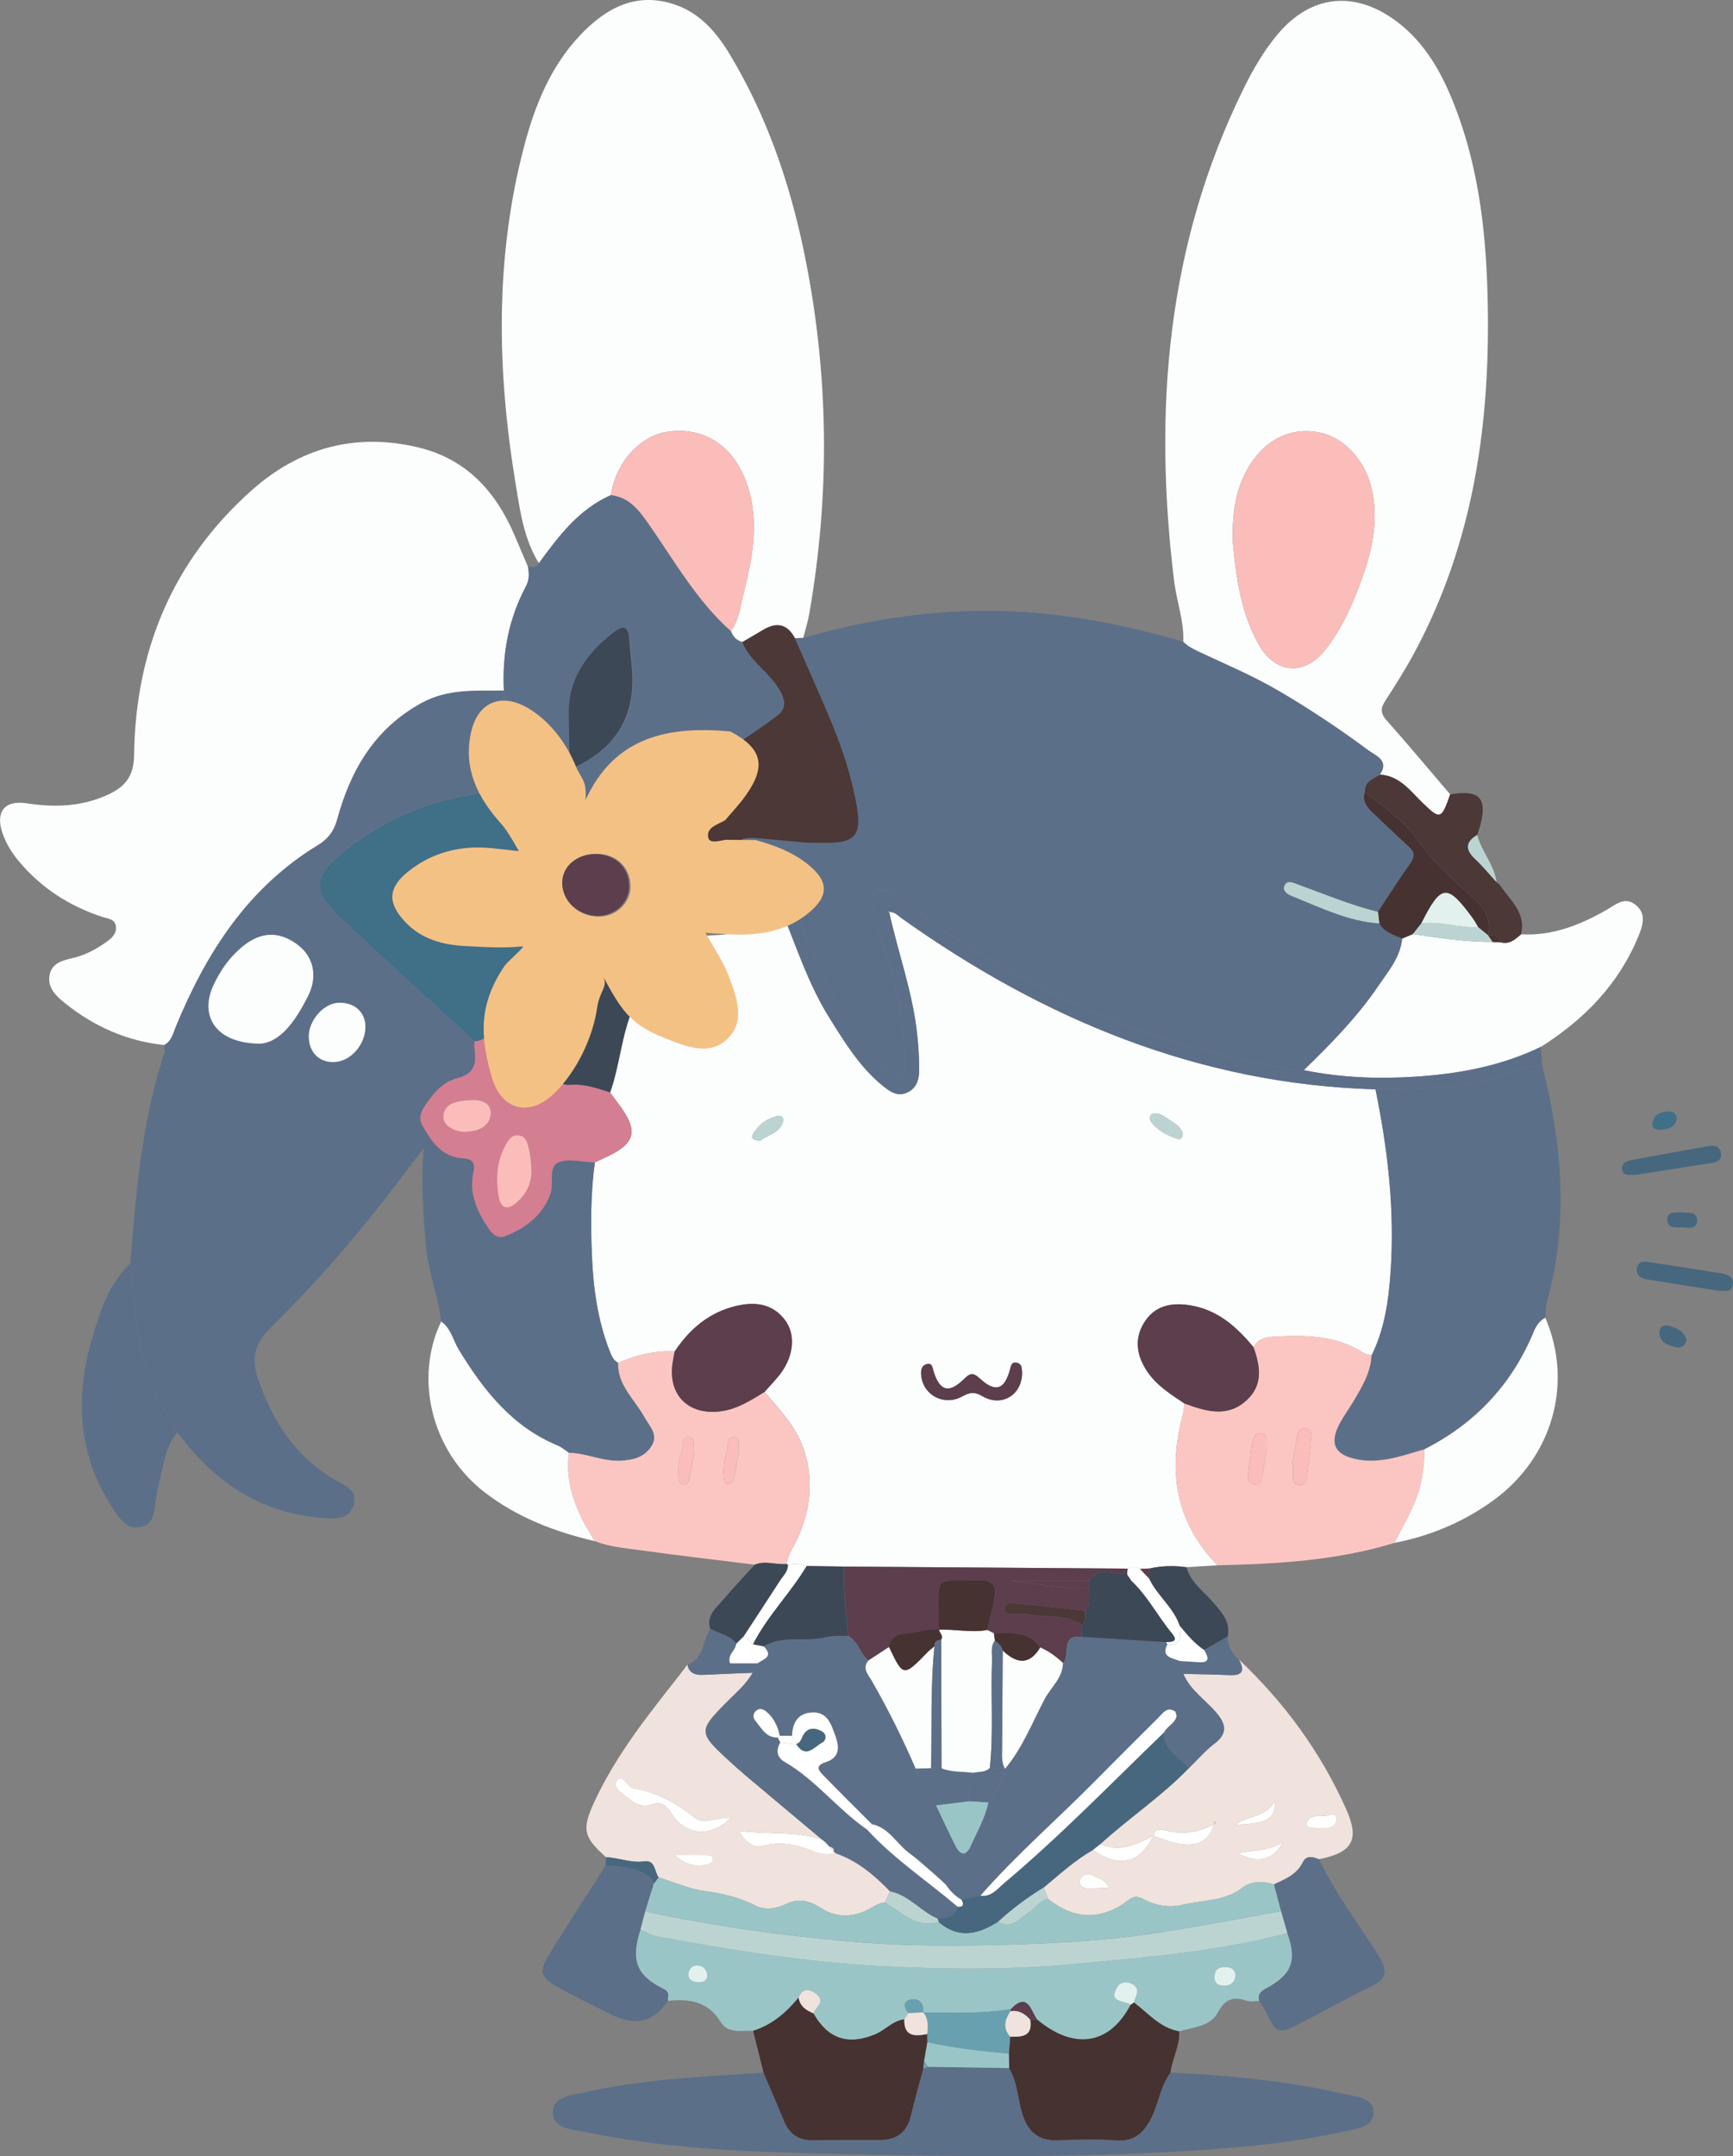 <svg width="119" height="148" viewBox="0 0 119 148" fill="none" xmlns="http://www.w3.org/2000/svg">
<rect x="0" y="0" width="119" height="148" fill="#808080" stroke="none"/>
<g id="Layer_1" clip-path="url(#clip0_358_9684)">
<path id="Vector" d="M83.601 107.443C82.891 107.487 82.184 107.531 81.475 107.572C80.631 107.454 79.789 107.469 78.955 107.657C78.733 107.668 78.51 107.678 78.29 107.691C78.01 107.513 77.728 107.539 77.443 107.67C70.951 107.624 64.46 107.575 57.971 107.529C57.109 107.516 56.249 107.503 55.387 107.49C54.97 107.358 54.545 107.33 54.115 107.41L54.014 107.351C54.097 106.696 54.499 106.175 54.76 105.598C55.651 103.626 55.897 101.628 55.203 99.525C54.675 97.927 53.543 96.775 52.502 95.543C52.893 95.094 53.323 94.671 53.665 94.189C54.519 92.988 54.631 91.57 53.9 90.606C53.043 89.475 51.844 89.336 50.547 89.642C48.693 90.081 47.362 91.225 46.329 92.764C44.967 92.686 43.688 93.024 42.448 93.547C42.114 93.375 41.992 93.063 41.865 92.736C41.044 90.635 40.739 88.428 40.648 86.206C40.56 84.07 40.557 81.925 40.845 79.793C41.036 79.703 41.225 79.61 41.42 79.525C43.691 78.51 43.916 77.649 42.424 75.705C42.243 75.471 42.075 75.226 41.899 74.986C42.577 73.084 42.673 71.024 43.494 69.16C44.667 69.707 45.842 70.233 47.191 70.099C48.237 69.996 48.851 69.467 48.952 68.403C49.053 67.315 48.957 66.232 48.408 65.284C47.846 64.312 48.224 64.214 49.126 64.191C50.881 64.142 52.393 63.508 53.484 62.064C54.605 64.699 55.438 67.457 56.982 69.91C58.033 71.583 59.061 73.272 60.62 74.532C61.068 74.896 61.599 75.295 62.264 75.009C62.963 74.707 63.121 74.079 63.121 73.413C63.121 72.645 63.069 71.877 62.994 71.114C62.709 68.204 61.681 65.459 61.065 62.624L61.094 62.595C61.474 62.603 61.702 62.881 61.979 63.077C71.713 69.978 82.342 74.419 94.455 74.775C95.297 78.888 95.781 83.036 95.496 87.235C95.362 89.227 95.092 91.215 94.181 93.045C93.979 92.975 93.754 92.944 93.58 92.833C91.695 91.63 89.598 91.64 87.48 91.751C86.91 91.782 86.361 91.885 86.089 92.488C84.921 91.073 83.606 89.892 81.69 89.591C80.39 89.387 79.261 89.642 78.551 90.807C77.855 91.952 78.072 93.102 78.805 94.176C79.45 95.12 80.4 95.707 81.322 96.331C81.291 96.587 81.293 96.849 81.226 97.094C80.167 100.968 80.716 104.471 83.603 107.446L83.601 107.443ZM70.183 94.158C70.146 93.986 70.224 93.63 69.825 93.54C69.473 93.46 69.431 93.715 69.359 93.983C68.978 95.39 68.362 95.612 67.29 94.625C66.801 94.174 66.612 94.249 66.179 94.671C65.162 95.666 64.538 95.486 64.115 94.161C64.028 93.888 64.028 93.488 63.58 93.65C63.253 93.769 63.227 94.094 63.258 94.416C63.385 95.759 64.809 96.535 66.065 95.857C66.594 95.571 66.897 95.506 67.471 95.841C68.794 96.612 70.229 95.725 70.183 94.161V94.158ZM81.224 77.857C81.141 77.406 80.77 77.169 80.421 76.95C80.038 76.71 79.67 76.342 79.168 76.45C78.945 76.499 78.888 76.793 79.025 76.978C79.491 77.615 80.17 77.958 80.905 78.18C81.089 78.236 81.192 78.058 81.226 77.857H81.224ZM52.228 78.285C52.67 77.896 53.543 77.821 53.776 76.966C53.838 76.734 53.626 76.54 53.393 76.6C52.624 76.793 52.013 77.236 51.661 77.948C51.554 78.164 51.819 78.29 52.228 78.288V78.285Z" fill="#FCFDFD"/>
<path id="Vector_2" d="M55.159 43.786C59.235 42.608 63.375 41.941 67.64 41.928C72.303 41.915 76.809 42.753 81.255 44.047C81.56 44.353 81.933 44.547 82.327 44.73C84.152 45.583 86.009 46.366 87.759 47.387C89.914 48.642 91.98 50.022 93.974 51.501C94.442 51.849 95.439 52.189 94.756 53.171C94.292 53.465 93.684 53.635 93.722 54.362C93.518 55.004 93.891 55.422 94.305 55.816C95.108 56.579 95.905 57.347 96.724 58.092C97.146 58.476 97.184 58.791 96.83 59.28C96.053 60.355 95.354 61.484 94.624 62.59C92.741 62.131 90.96 61.373 89.144 60.719C88.831 60.605 88.414 60.381 88.218 60.755C88.01 61.144 88.432 61.394 88.725 61.51C90.672 62.286 92.568 63.237 94.714 63.381C95.066 63.987 95.701 64.168 96.289 64.418C96.162 65.725 95.318 66.691 94.629 67.704C93.181 69.833 91.382 71.666 89.535 73.452C89.191 73.426 88.844 73.432 88.505 73.375C79.841 71.89 71.881 68.676 64.618 63.75C63.551 63.028 62.554 62.206 61.505 61.456C61.122 61.183 60.674 60.912 60.19 61.198C59.664 61.51 59.82 62.002 59.955 62.464C60.149 63.121 60.338 63.781 60.542 64.436C61.363 67.06 62.075 69.71 62.111 72.483C62.117 72.929 62.342 73.542 61.85 73.787C61.252 74.084 60.938 73.447 60.61 73.102C57.487 69.854 55.843 65.809 54.405 61.652C53.901 60.193 53.416 58.78 55.356 57.963C55.379 57.953 55.379 57.883 55.389 57.842C55.861 57.845 56.332 57.852 56.803 57.85C58.706 57.84 59.165 57.293 58.846 55.404C58.497 53.331 57.836 51.349 57.029 49.416C56.241 47.532 55.397 45.668 54.579 43.797C54.773 43.791 54.967 43.789 55.159 43.784V43.786Z" fill="#5C6F89"/>
<path id="Vector_3" d="M40.842 79.791C40.555 81.922 40.557 84.067 40.645 86.204C40.736 88.428 41.039 90.632 41.862 92.733C41.992 93.06 42.111 93.372 42.445 93.545C42.404 95.107 43.6 96.071 44.265 97.29C44.599 97.906 45.249 98.46 44.731 99.267C44.239 100.033 43.491 100.213 42.619 100.26C41.383 100.324 40.267 99.734 39.058 99.718C38.807 99.553 38.577 99.342 38.305 99.228C35.161 97.929 33.204 95.424 31.505 92.648C31.109 91.998 30.979 91.184 30.293 90.712C30.083 88.879 29.356 87.155 29.221 85.302C29.066 83.162 28.892 81.031 29.094 78.814C28.198 79.984 27.31 81.159 26.409 82.324C23.985 85.456 21.355 88.413 18.532 91.189C17.473 92.23 17.25 93.254 17.716 94.625C18.719 97.571 20.301 100.033 23.079 101.613C23.742 101.989 24.589 102.327 24.268 103.332C23.939 104.363 22.968 104.245 22.191 104.19C17.885 103.894 14.677 101.698 12.183 98.319C11.696 97.365 11.046 96.514 10.593 95.53C9.298 92.725 9.342 89.694 8.944 86.735C9.337 81.837 9.736 76.94 11.3 72.23C11.349 72.081 11.282 71.895 11.269 71.725C11.782 71.454 11.877 70.929 12.072 70.454C14.156 65.402 17.005 60.938 21.818 58.007C22.517 57.582 22.924 57.056 23.149 56.236C24.068 52.867 25.71 50.022 28.939 48.248C30.764 47.245 32.675 47.413 34.599 47.392C34.928 48.521 35.26 49.65 35.588 50.779C34.214 51.599 33.97 52.947 33.898 54.375C29.995 54.656 26.544 56.063 23.519 58.515C21.51 60.144 21.419 61.116 23.304 62.907C26.355 65.807 29.493 68.614 32.593 71.46C32.593 71.674 32.567 71.89 32.598 72.102C32.732 73.094 32.528 73.728 31.363 74.019C30.412 74.256 29.721 75.079 29.167 75.922C28.892 76.337 28.747 76.782 29.011 77.249C29.638 78.35 30.337 79.404 31.769 79.499C32.463 79.546 32.66 79.801 32.515 80.471C32.196 81.922 32.776 83.157 33.558 84.322C33.835 84.734 34.19 85.054 34.744 84.827C36.099 84.273 37.196 83.469 37.769 82.033C38.069 81.278 37.621 80.141 38.318 79.801C38.999 79.468 39.99 79.765 40.847 79.785L40.842 79.791ZM17.885 71.635C19.294 71.511 20.301 70.037 21.132 68.41C21.844 67.016 21.533 65.665 20.428 64.84C19.169 63.9 17.919 63.936 16.657 64.967C15.782 65.683 15.15 66.578 14.666 67.606C13.662 69.746 14.827 71.635 17.885 71.632V71.635ZM21.204 71.176C21.223 72.254 21.945 72.955 22.981 72.901C24.12 72.841 25.133 71.643 25.088 70.408C25.055 69.447 24.332 68.818 23.284 68.831C22.245 68.843 21.184 70.039 21.204 71.179V71.176Z" fill="#5C6F89"/>
<path id="Vector_4" d="M94.756 53.174C95.442 52.192 94.445 51.852 93.974 51.504C91.98 50.024 89.913 48.645 87.759 47.39C86.009 46.369 84.152 45.586 82.327 44.732C81.933 44.547 81.56 44.356 81.255 44.049C81.309 42.619 80.794 41.27 80.623 39.871C79.191 28.189 80.1 16.842 85.385 6.101C86.029 4.789 86.76 3.524 87.7 2.392C89.958 -0.327 92.941 -0.693 95.812 1.405C97.607 2.717 98.738 4.529 99.59 6.532C101.452 10.914 102.021 15.556 102.146 20.245C102.374 28.846 101.247 37.203 97.06 44.913C96.467 46.006 95.797 47.06 95.121 48.104C94.792 48.612 94.789 48.967 95.219 49.452C96.703 51.117 98.132 52.834 99.58 54.53C98.974 56.272 98.886 56.285 97.645 55.069C96.814 54.254 96.087 53.249 94.758 53.174H94.756ZM84.644 37.118C84.851 39.157 85.079 41.82 86.413 44.209C87.562 46.266 89.574 46.416 91.004 44.601C92.107 43.199 92.834 41.588 93.44 39.938C94.171 37.956 94.655 35.932 94.238 33.77C93.839 31.695 92.35 29.986 90.473 29.661C88.466 29.316 86.679 30.303 85.607 32.288C84.89 33.612 84.621 35.02 84.642 37.12L84.644 37.118Z" fill="#FCFDFD"/>
<path id="Vector_5" d="M34.599 47.398C32.675 47.418 30.764 47.251 28.939 48.253C25.71 50.027 24.068 52.873 23.149 56.241C22.926 57.061 22.517 57.587 21.818 58.012C17.004 60.943 14.156 65.407 12.072 70.46C11.877 70.934 11.782 71.46 11.269 71.73C8.705 71.462 6.453 70.457 4.462 68.859C3.853 68.372 3.239 67.802 3.405 66.926C3.571 66.055 4.371 65.913 5.086 65.737C5.896 65.539 6.611 65.147 7.281 64.673C7.633 64.423 7.991 64.137 7.968 63.65C7.939 63.07 7.403 63.062 7.02 62.935C4.754 62.191 2.83 60.948 1.295 59.118C0.818 58.551 0.438 57.932 0.189 57.239C-0.339 55.772 0.272 54.904 1.815 55.138C3.742 55.432 5.578 55.378 7.377 54.563C8.579 54.017 9.19 53.303 9.208 51.836C9.296 44.67 11.844 38.51 17.258 33.677C20.518 30.767 24.34 29.684 28.659 30.695C32.018 31.481 34.056 33.736 35.35 36.785C35.651 37.494 35.953 38.201 36.254 38.909C36.347 39.373 36.35 39.804 36.109 40.258C34.925 42.49 34.475 44.884 34.602 47.395L34.599 47.398Z" fill="#FCFDFD"/>
<path id="Vector_6" d="M55.159 43.786C54.965 43.791 54.77 43.794 54.579 43.799C54.056 42.804 53.31 42.688 52.386 43.242C51.917 43.523 51.443 43.797 50.972 44.072C50.568 43.964 50.327 43.691 50.185 43.315C50.741 42.565 50.837 41.642 51.05 40.783C51.705 38.154 52.225 35.504 51.151 32.847C50.2 30.496 48.258 29.308 45.889 29.627C43.947 29.89 42.279 31.736 41.95 33.983C39.742 34.953 38.367 36.798 37.002 38.654C35.956 36.974 35.708 35.04 35.399 33.161C34.125 25.428 33.978 17.703 35.987 10.053C36.722 7.251 37.797 4.575 39.832 2.423C41.624 0.528 43.737 -0.611 46.425 0.343C48.129 0.949 49.247 2.286 50.143 3.784C52.645 7.955 54.206 12.486 55.193 17.221C56.92 25.508 57.026 33.826 55.563 42.162C55.467 42.709 55.294 43.242 55.154 43.784L55.159 43.786Z" fill="#FCFDFD"/>
<path id="Vector_7" d="M94.176 93.045C95.087 91.215 95.356 89.227 95.491 87.235C95.776 83.036 95.289 78.886 94.45 74.772C97.306 74.741 100.16 74.733 102.941 73.914C103.917 73.627 104.841 73.13 105.898 73.148C107.257 78.507 107.747 83.884 106.24 89.305C106.139 89.671 106.149 90.068 106.107 90.449C105.711 90.663 105.489 90.998 105.315 91.413C103.816 95.03 101.296 97.708 97.798 99.484C97.345 99.618 96.892 99.752 96.439 99.881C95.356 100.19 94.256 100.388 93.135 100.159C91.646 99.852 91.275 99.084 91.967 97.752C92.241 97.223 92.604 96.739 92.909 96.223C93.5 95.231 94.116 94.246 94.173 93.042L94.176 93.045Z" fill="#5C6F89"/>
<path id="Vector_8" d="M50.185 43.315C50.327 43.691 50.568 43.967 50.972 44.072C51.433 45.263 52.541 45.944 53.253 46.941C53.766 47.66 54.206 48.485 53.406 49.094C51.725 50.372 49.91 51.478 48.152 52.656C45.845 52.385 43.615 52.455 41.774 54.143C40.498 55.313 40.425 55.311 39.786 53.726C39.646 53.38 39.617 52.988 39.54 52.62C42.404 51.269 43.714 49.029 43.434 45.877C43.372 45.194 43.289 44.513 43.245 43.828C43.191 42.943 42.821 42.9 42.191 43.382C40.291 44.838 38.983 46.609 39.053 49.13C39.079 50.029 39.084 50.929 39.1 51.831C37.901 51.578 36.883 50.723 35.591 50.782C35.262 49.653 34.931 48.524 34.602 47.395C34.475 44.884 34.923 42.49 36.109 40.258C36.35 39.804 36.347 39.373 36.254 38.909C36.533 38.909 36.839 38.979 37.007 38.654C38.369 36.796 39.744 34.953 41.956 33.983C43.253 34.133 43.921 35.076 44.589 36.035C46.342 38.548 47.857 41.242 50.187 43.315H50.185Z" fill="#5C6F89"/>
<path id="Vector_9" d="M80.367 142.262C84.411 142.443 88.43 142.845 92.381 143.747C93.176 143.927 94.349 143.984 94.321 145.049C94.295 145.995 93.174 146.105 92.404 146.281C88.914 147.075 85.356 147.399 81.796 147.624C73.709 148.134 65.604 148.034 57.513 147.848C51.762 147.716 45.985 147.544 40.317 146.363C39.379 146.167 37.978 146.16 37.96 145.007C37.942 143.863 39.361 143.798 40.27 143.595C44.271 142.693 48.362 142.543 52.435 142.272C52.901 143.371 53.383 144.463 53.831 145.569C54.196 146.469 54.828 146.912 55.814 146.897C57.362 146.874 58.911 146.886 60.457 146.881C61.612 146.879 62.288 146.306 62.554 145.188C62.808 144.113 63.116 143.051 63.398 141.984C63.505 141.945 63.608 141.906 63.714 141.868C65.573 141.896 67.435 141.924 69.294 141.955C69.854 142.889 69.879 143.976 70.172 144.987C70.537 146.252 71.242 146.964 72.648 146.904C73.973 146.85 75.309 146.814 76.63 146.912C77.863 147.002 78.51 146.422 79.03 145.42C79.559 144.396 79.667 143.203 80.367 142.26V142.262Z" fill="#5C6F89"/>
<path id="Vector_10" d="M51.715 139.398C50.917 139.365 49.98 139.607 49.48 138.782C48.613 137.357 47.316 137.192 45.858 137.334C45.829 137.04 46.055 136.764 45.555 136.519C43.678 135.599 43.294 134.501 43.981 132.447C44.335 132.601 44.675 132.833 45.045 132.9C50.156 133.841 55.301 134.679 60.48 134.955C64.89 135.189 69.336 135.223 73.769 134.808C78.686 134.346 83.606 133.962 88.401 132.689C89.075 134.552 88.733 135.532 86.959 136.481C86.54 136.705 86.358 136.906 86.465 137.349C86.167 137.344 85.843 137.414 85.574 137.323C84.673 137.017 84.108 137.233 83.639 138.115C83.103 139.125 81.936 139.133 80.975 139.434C79.662 139.2 78.847 138.197 77.865 137.447C77.956 137.024 78.357 136.56 77.785 136.207C77.43 135.988 76.972 136.011 76.747 136.354C76.022 137.457 77.171 137.303 77.64 137.602C76.198 140.36 73.753 140.744 71.208 138.61C70.768 137.963 70.566 136.707 69.403 137.916C67.412 138.226 65.405 138.153 63.401 138.13C63.458 137.463 63.075 137.115 62.492 137.259C62.031 137.372 62.044 137.813 62.378 138.169C62.285 138.316 62.192 138.46 62.099 138.607C61.296 138.708 60.783 139.362 60.068 139.654C58.225 140.401 56.852 139.95 55.853 138.195C56.052 137.777 56.7 137.388 56.081 136.89C55.666 136.558 55.136 136.385 54.843 137.112C54.002 138.146 53.017 138.986 51.718 139.401L51.715 139.398ZM84.833 135.648C84.838 135.228 84.598 135.042 84.209 135.024C83.795 135.004 83.448 135.099 83.399 135.599C83.35 136.081 83.588 136.298 84.056 136.298C84.497 136.298 84.771 136.096 84.836 135.648H84.833ZM47.937 136.063C48.248 136.053 48.551 136.001 48.556 135.609C48.561 135.228 48.313 134.967 47.958 134.913C47.564 134.851 47.303 135.127 47.272 135.486C47.235 135.908 47.569 136.032 47.937 136.063Z" fill="#9AC5C7"/>
<path id="Vector_11" d="M94.176 93.045C94.116 94.249 93.5 95.233 92.912 96.226C92.606 96.741 92.244 97.226 91.969 97.754C91.278 99.084 91.648 99.855 93.137 100.162C94.258 100.394 95.359 100.195 96.441 99.883C96.894 99.754 97.348 99.618 97.801 99.486C97.84 100.038 97.757 100.574 97.689 101.123C97.469 102.897 96.535 104.368 95.753 105.905C91.791 107.121 87.705 107.348 83.601 107.444C80.713 104.469 80.165 100.966 81.224 97.092C81.291 96.847 81.288 96.584 81.317 96.326C82.8 96.875 84.305 97.35 85.651 96.063C86.752 95.014 86.524 93.746 86.081 92.483C86.353 91.88 86.902 91.777 87.472 91.746C89.587 91.635 91.687 91.625 93.572 92.828C93.746 92.939 93.971 92.973 94.173 93.04L94.176 93.045ZM88.722 100.569C88.746 100.572 88.772 100.574 88.795 100.579C88.795 100.878 88.782 101.177 88.8 101.474C88.813 101.698 88.919 101.904 89.163 101.935C89.458 101.971 89.688 101.786 89.725 101.52C89.859 100.554 89.963 99.584 90.053 98.613C90.077 98.355 89.994 98.064 89.68 98.03C89.321 97.989 89.137 98.241 89.077 98.564C88.95 99.231 88.839 99.901 88.722 100.572V100.569ZM86.995 99.525C86.871 99.084 87.192 98.44 86.628 98.383C86.076 98.329 85.978 98.93 85.926 99.417C85.864 100.005 85.75 100.59 85.695 101.177C85.667 101.487 85.76 101.817 86.105 101.884C86.48 101.958 86.62 101.659 86.677 101.345C86.791 100.721 86.894 100.095 86.993 99.522L86.995 99.525Z" fill="#FBC6C2"/>
<path id="Vector_12" d="M85.061 113.898C88.189 116.857 90.693 120.262 92.443 124.193C93.376 126.286 92.871 127.165 90.574 127.616C90.159 127.467 89.714 127.307 89.46 127.83C89.049 128.676 88.249 128.987 87.474 129.346C86.736 129.103 85.903 129.119 85.354 129.547C84.1 130.526 82.588 130.413 81.195 130.748C80.333 130.954 79.388 130.825 78.575 130.387C78.178 130.173 77.888 130.114 77.526 130.395C75.672 131.828 73.82 131.807 71.982 130.356C71.876 130.093 71.767 129.828 71.661 129.565C72.761 128.663 73.8 127.683 75.053 126.982C76.876 128.24 78.287 127.91 79.199 126.01C79.6 126.152 79.996 126.314 80.405 126.428C82.031 126.887 83.005 126.487 83.344 125.237C83.373 125.16 83.585 125.131 83.409 125C83.386 125.077 83.362 125.154 83.339 125.232C82.275 125.796 81.156 125.938 79.991 125.629C79.6 125.526 79.313 125.569 79.199 126.008C78.046 126.58 76.897 127.188 75.558 126.58C77.534 124.776 79.784 123.286 81.648 121.352C82.228 120.788 82.757 120.159 83.399 119.677C84.357 118.953 84.147 118.285 83.492 117.525C82.741 116.653 81.726 116.004 81.255 114.895C82.319 114.921 83.386 114.934 84.447 114.981C85.403 115.022 85.452 114.591 85.061 113.898ZM88.091 126.454C87.187 127.016 86.141 127.01 84.973 127.193C86.364 127.956 87.41 127.696 88.091 126.454ZM90.587 125.495C91.058 125.453 91.604 125.577 91.773 124.969C91.863 124.642 91.586 124.451 91.325 124.564C90.794 124.796 89.942 124.422 89.74 125.077C89.582 125.59 90.271 125.405 90.584 125.492L90.587 125.495ZM84.854 125.25C87.083 125.157 87.555 124.874 87.565 123.574C86.959 124.796 85.657 124.569 84.854 125.25ZM76.143 129.56C75.9 129.034 75.532 128.98 75.24 128.825C74.931 128.663 74.59 128.526 74.292 128.825C74.188 128.928 74.095 129.152 74.139 129.274C74.287 129.694 74.688 129.606 75.017 129.614C75.353 129.622 75.693 129.585 76.143 129.562V129.56Z" fill="#F0E2DC"/>
<path id="Vector_13" d="M89.535 73.457C91.379 71.669 93.181 69.836 94.629 67.709C95.317 66.696 96.162 65.73 96.289 64.423C96.529 64.32 96.77 64.219 97.014 64.116C98.834 64.394 100.657 64.655 102.503 64.662C102.674 64.665 102.845 64.67 103.016 64.673C103.632 64.858 104.036 64.49 104.445 64.132C106.579 64.253 108.466 63.505 110.271 62.482C110.937 62.105 111.579 61.479 112.356 62.147C113.083 62.771 112.785 63.58 112.495 64.286C111.144 67.567 108.78 69.975 105.815 71.854C103.101 73.169 100.188 73.71 97.218 73.903C94.65 74.071 92.076 73.975 89.538 73.457H89.535Z" fill="#FCFDFD"/>
<path id="Vector_14" d="M41.622 127.485C40.037 126.077 39.931 125.559 40.853 123.592C42.339 120.417 44.514 117.703 46.666 114.97C46.85 114.736 47.02 114.493 47.197 114.256C47.334 114.893 47.79 114.991 48.349 114.96C49.457 114.901 50.565 114.865 51.674 114.818C51.226 115.62 50.521 116.2 49.89 116.839C47.961 118.785 47.955 118.922 49.962 120.77C50.374 121.149 50.788 121.523 51.215 121.883C52.955 123.348 54.698 124.806 56.441 126.265C54.623 125.665 52.735 125.93 50.728 125.67C51.176 126.451 51.751 126.869 52.386 126.696C53.629 126.361 54.737 126.606 55.863 127.072C56.34 127.268 56.855 127.351 57.375 127.201C58.872 127.722 60.042 128.704 61.117 129.823C61.001 130.078 60.884 130.33 60.767 130.586C60.364 130.604 60.058 130.836 59.719 131.019C58.623 131.611 57.464 131.66 56.42 130.998C55.589 130.47 54.853 130.258 53.926 130.717C53.302 131.026 52.489 131.111 51.92 130.82C50.788 130.243 49.636 129.972 48.39 129.802C47.313 129.655 46.277 129.188 45.224 128.864C44.934 128.454 44.998 127.65 44.237 127.76C43.323 127.892 42.499 127.51 41.622 127.479V127.485ZM50.138 124.819C49.201 124.685 48.377 125.299 47.715 124.776C46.456 123.788 45.125 123.025 43.52 122.768C43.069 122.695 42.735 121.675 42.357 122.208C41.984 122.731 42.846 123.167 43.276 123.538C43.675 123.881 44.209 124.064 44.721 123.876C45.456 123.608 45.76 123.938 46.135 124.523C47.078 125.987 48.838 126.155 50.138 124.822V124.819ZM46.301 127.333C47.186 128.129 47.909 128.137 48.66 127.964C48.784 127.936 48.942 127.748 48.957 127.616C48.983 127.423 48.784 127.34 48.608 127.338C47.947 127.327 47.287 127.333 46.298 127.333H46.301Z" fill="#F0E2DC"/>
<path id="Vector_15" d="M39.058 99.721C40.267 99.736 41.383 100.327 42.618 100.262C43.491 100.216 44.239 100.035 44.731 99.27C45.249 98.463 44.599 97.909 44.265 97.293C43.6 96.071 42.404 95.107 42.445 93.547C43.685 93.024 44.965 92.687 46.327 92.764C46.28 93.014 46.231 93.264 46.189 93.517C45.837 95.728 47.241 97.159 49.478 96.875C50.617 96.731 51.552 96.123 52.497 95.545C53.535 96.78 54.669 97.93 55.198 99.528C55.894 101.631 55.648 103.631 54.755 105.601C54.493 106.181 54.092 106.699 54.009 107.353C53.284 107.423 52.549 107.098 51.829 107.4C49.17 107.07 46.508 106.763 43.856 106.394C42.849 106.255 41.818 106.17 40.858 105.789C39.661 103.941 38.776 102.002 39.061 99.721H39.058ZM47.665 99.731C47.456 99.401 47.878 98.734 47.31 98.667C46.73 98.597 46.909 99.28 46.793 99.651C46.622 100.185 46.539 100.729 46.586 101.291C46.606 101.543 46.598 101.853 46.919 101.902C47.264 101.956 47.308 101.654 47.357 101.402C47.461 100.86 47.562 100.316 47.67 99.731H47.665ZM50.749 99.626C50.635 99.242 50.923 98.674 50.356 98.649C49.949 98.631 49.99 99.138 49.923 99.463C49.791 100.087 49.615 100.706 49.693 101.355C49.719 101.561 49.713 101.817 49.988 101.848C50.244 101.876 50.363 101.665 50.407 101.456C50.537 100.832 50.643 100.203 50.749 99.626Z" fill="#FBC6C2"/>
<path id="Vector_16" d="M89.535 73.457C92.073 73.975 94.647 74.071 97.216 73.903C100.188 73.71 103.099 73.169 105.812 71.854C105.841 72.285 105.869 72.718 105.898 73.148C104.841 73.127 103.914 73.625 102.941 73.914C100.162 74.731 97.306 74.741 94.45 74.772C82.337 74.416 71.708 69.975 61.974 63.075C61.697 62.879 61.469 62.6 61.089 62.593C61.055 62.582 61.021 62.572 60.988 62.562C61.011 62.582 61.034 62.6 61.06 62.621C61.676 65.459 62.702 68.202 62.989 71.112C63.064 71.875 63.114 72.645 63.116 73.411C63.116 74.073 62.958 74.705 62.259 75.007C61.593 75.295 61.065 74.893 60.615 74.53C59.056 73.267 58.028 71.581 56.977 69.908C55.433 67.454 54.6 64.696 53.478 62.062C53.515 60.206 52.665 59.216 50.413 58.494C50.501 57.651 51.078 57.466 51.788 57.52C52.989 57.61 54.191 57.734 55.389 57.845C55.379 57.886 55.379 57.956 55.356 57.966C53.416 58.785 53.901 60.198 54.405 61.654C55.845 65.812 57.487 69.856 60.61 73.104C60.941 73.447 61.254 74.086 61.85 73.79C62.342 73.545 62.117 72.934 62.111 72.486C62.075 69.712 61.366 67.065 60.542 64.438C60.338 63.783 60.149 63.124 59.954 62.466C59.82 62.005 59.664 61.513 60.19 61.201C60.674 60.915 61.122 61.185 61.505 61.459C62.554 62.209 63.551 63.028 64.618 63.753C71.879 68.678 79.841 71.895 88.505 73.377C88.841 73.434 89.191 73.432 89.535 73.455V73.457Z" fill="#5C6F89"/>
<path id="Vector_17" d="M51.715 139.398C53.015 138.983 53.999 138.143 54.84 137.109C54.921 137.708 55.348 137.983 55.85 138.192C56.847 139.947 58.219 140.401 60.066 139.651C60.78 139.362 61.293 138.705 62.096 138.607C62.065 139.806 62.821 139.785 63.67 139.62C63.673 139.806 63.678 139.994 63.681 140.179C63.605 140.618 63.528 141.053 63.453 141.491L63.398 141.989C63.114 143.056 62.808 144.118 62.554 145.193C62.288 146.312 61.614 146.884 60.457 146.886C58.908 146.892 57.36 146.879 55.814 146.902C54.828 146.917 54.196 146.474 53.831 145.574C53.383 144.469 52.901 143.376 52.435 142.278C52.194 141.319 51.953 140.362 51.715 139.404V139.398Z" fill="#463231"/>
<path id="Vector_18" d="M77.863 137.447C78.844 138.197 79.662 139.197 80.972 139.435C81.024 140.432 80.488 141.303 80.369 142.265C79.667 143.208 79.561 144.402 79.03 145.425C78.51 146.43 77.863 147.01 76.63 146.917C75.309 146.819 73.973 146.856 72.648 146.91C71.242 146.966 70.537 146.255 70.172 144.992C69.879 143.981 69.854 142.894 69.294 141.961C69.289 141.631 69.281 141.298 69.276 140.968C69.307 140.579 69.336 140.192 69.367 139.803C70.177 139.829 70.933 139.79 70.744 138.641C70.897 138.633 71.052 138.623 71.205 138.615C73.753 140.749 76.195 140.365 77.637 137.607C77.712 137.555 77.787 137.504 77.86 137.452L77.863 137.447Z" fill="#463231"/>
<path id="Vector_19" d="M95.753 105.905C96.535 104.366 97.469 102.897 97.689 101.123C97.757 100.574 97.84 100.038 97.801 99.486C101.299 97.713 103.818 95.032 105.318 91.416C105.489 91.001 105.711 90.666 106.11 90.452C108.05 94.934 106.612 100.033 102.547 102.984C100.509 104.464 98.231 105.423 95.753 105.905Z" fill="#FCFDFD"/>
<path id="Vector_20" d="M39.058 99.721C38.776 102.002 39.659 103.943 40.855 105.789C38.1 105.144 35.498 104.155 33.242 102.404C29.656 99.623 28.413 94.653 30.291 90.712C30.974 91.181 31.106 91.998 31.502 92.648C33.198 95.427 35.158 97.93 38.302 99.229C38.574 99.342 38.807 99.553 39.056 99.718L39.058 99.721Z" fill="#FCFDFD"/>
<path id="Vector_21" d="M8.944 86.737C9.342 89.697 9.298 92.728 10.593 95.532C11.046 96.517 11.696 97.368 12.183 98.321C11.277 99.381 11.225 100.747 10.873 102.002C10.759 102.412 10.72 102.842 10.66 103.265C10.567 103.907 10.518 104.59 9.736 104.796C8.856 105.028 8.353 104.423 7.939 103.827C5.298 100.005 5.086 95.852 6.414 91.552C6.952 89.81 7.535 88.047 8.944 86.735V86.737Z" fill="#5C6F89"/>
<path id="Vector_22" d="M87.472 129.348C88.246 128.987 89.046 128.678 89.458 127.833C89.712 127.309 90.157 127.469 90.571 127.619C91.708 129.98 93.298 132.065 94.683 134.274C95.382 135.388 95.157 135.89 94.046 136.411C92.454 137.158 90.926 138.045 89.359 138.844C87.739 139.672 87.64 139.623 86.871 137.991C86.765 137.764 86.599 137.563 86.462 137.349C86.353 136.903 86.537 136.705 86.957 136.481C88.73 135.532 89.075 134.552 88.399 132.689C88.254 132.186 88.109 131.681 87.964 131.178L87.472 129.348Z" fill="#5C6F89"/>
<path id="Vector_23" d="M43.978 132.447C43.292 134.501 43.675 135.599 45.552 136.519C46.052 136.764 45.829 137.04 45.855 137.334C44.918 138.794 43.615 139.106 41.948 138.269C40.91 137.749 39.866 137.236 38.841 136.695C36.945 135.694 36.878 135.45 37.994 133.686C39.185 131.802 40.386 129.923 41.583 128.041C42.818 128.132 44.076 128.152 44.97 129.217C44.957 129.279 44.92 129.31 44.858 129.312C44.731 129.392 44.641 129.482 44.794 129.621C44.633 130.142 44.473 130.663 44.312 131.184C44.201 131.604 44.092 132.026 43.981 132.447H43.978Z" fill="#5C6F89"/>
<path id="Vector_24" d="M104.445 64.129C104.039 64.49 103.632 64.856 103.016 64.67C102.92 64.198 102.581 64.15 102.185 64.196C102.397 63.229 102.071 62.502 101.343 61.817C99.958 60.513 98.492 59.304 97.381 57.698C96.447 56.344 95.012 55.404 93.725 54.362C93.684 53.635 94.295 53.468 94.758 53.171C96.089 53.246 96.814 54.251 97.645 55.066C98.883 56.28 98.974 56.27 99.58 54.527C101.765 54.143 102.27 54.896 101.439 57.309C100.6 57.803 100.621 58.334 101.307 58.976C101.827 59.463 102.28 60.02 102.762 60.549L102.757 60.543C102.837 60.616 102.92 60.688 103 60.76C103.692 61.794 104.81 62.644 104.443 64.129H104.445Z" fill="#4B3837"/>
<path id="Vector_25" d="M78.953 107.66C79.787 107.474 80.628 107.456 81.472 107.575C81.752 108.621 82.64 109.212 83.293 109.977C83.875 110.66 84.517 111.31 84.302 112.328C83.764 112.64 83.225 112.952 82.687 113.261C82.011 112.813 81.503 112.199 80.996 111.583C80.574 110.323 79.442 109.521 78.896 108.341C78.914 108.114 78.935 107.887 78.953 107.66Z" fill="#3C4856"/>
<path id="Vector_26" d="M51.829 107.4C52.549 107.098 53.284 107.423 54.009 107.353L54.11 107.413C54.11 107.877 53.774 108.173 53.548 108.521C52.725 109.799 51.886 111.068 51.055 112.341C50.886 112.506 50.718 112.668 50.55 112.833C50.115 112.217 49.348 112.161 48.768 111.789C48.486 110.887 49.167 110.39 49.636 109.83C50.337 108.995 51.094 108.209 51.829 107.402V107.4Z" fill="#3C4856"/>
<path id="Vector_27" d="M118.052 88.603C116.32 88.333 114.704 88.083 113.091 87.82C112.672 87.75 112.33 87.531 112.405 87.052C112.49 86.508 112.936 86.585 113.322 86.644C114.896 86.884 116.468 87.124 118.039 87.379C118.505 87.457 119.08 87.547 118.99 88.183C118.904 88.787 118.335 88.578 118.052 88.601V88.603Z" fill="#47677E"/>
<path id="Vector_28" d="M48.771 111.787C49.351 112.158 50.117 112.215 50.552 112.831C50.534 113.292 49.926 113.553 50.133 114.171H52.015C51.901 114.388 51.79 114.604 51.676 114.821C50.568 114.867 49.46 114.906 48.351 114.963C47.792 114.991 47.334 114.895 47.199 114.259C48.385 113.852 48.222 112.594 48.773 111.787H48.771Z" fill="#5C6F89"/>
<path id="Vector_29" d="M112.234 80.654C111.853 80.621 111.416 80.734 111.385 80.229C111.356 79.785 111.745 79.685 112.086 79.621C113.821 79.296 115.559 78.979 117.296 78.669C117.713 78.595 118.112 78.669 118.179 79.172C118.239 79.605 117.905 79.773 117.54 79.829C115.756 80.113 113.966 80.383 112.231 80.652L112.234 80.654Z" fill="#47677E"/>
<path id="Vector_30" d="M82.687 113.261C83.225 112.949 83.764 112.637 84.302 112.328C84.308 112.97 84.556 113.496 85.061 113.898C85.452 114.594 85.405 115.024 84.447 114.981C83.383 114.934 82.319 114.921 81.255 114.895C81.169 114.599 81.086 114.305 81.001 114.009C81.426 114.035 81.853 114.058 82.278 114.091C83.122 114.158 82.969 113.743 82.687 113.261Z" fill="#5C6F89"/>
<path id="Vector_31" d="M102.762 60.551C102.28 60.025 101.827 59.466 101.307 58.979C100.618 58.337 100.597 57.806 101.439 57.311C101.724 58.453 102.617 59.353 102.762 60.551Z" fill="#BCD4D1"/>
<path id="Vector_32" d="M115.81 91.986C115.693 92.449 115.364 92.55 115.015 92.455C114.476 92.308 113.904 92.109 113.953 91.398C113.979 91.037 114.305 90.911 114.627 91.008C115.155 91.168 115.665 91.39 115.81 91.986Z" fill="#47677E"/>
<path id="Vector_33" d="M44.97 129.217C44.076 128.152 42.818 128.132 41.583 128.041C41.596 127.856 41.609 127.67 41.622 127.485C42.499 127.513 43.323 127.897 44.237 127.766C44.998 127.655 44.934 128.459 45.224 128.869C45.138 128.985 45.053 129.101 44.967 129.217H44.97Z" fill="#47677E"/>
<path id="Vector_34" d="M115.471 83.211C115.888 83.294 116.535 83.111 116.538 83.778C116.538 84.366 115.95 84.278 115.554 84.255C115.131 84.229 114.484 84.387 114.484 83.706C114.484 83.098 115.072 83.265 115.473 83.211H115.471Z" fill="#47677E"/>
<path id="Vector_35" d="M115.134 76.826C115.01 77.35 114.588 77.504 114.103 77.54C113.801 77.564 113.428 77.512 113.466 77.125C113.529 76.527 114 76.311 114.549 76.288C114.878 76.272 115.119 76.422 115.134 76.826Z" fill="#406F88"/>
<path id="Vector_36" d="M40.842 79.791C39.985 79.77 38.993 79.474 38.312 79.806C37.616 80.146 38.066 81.283 37.763 82.038C37.194 83.472 36.096 84.276 34.739 84.832C34.185 85.059 33.83 84.74 33.553 84.327C32.771 83.162 32.191 81.927 32.51 80.476C32.657 79.806 32.46 79.551 31.764 79.504C30.332 79.409 29.633 78.355 29.006 77.254C28.739 76.788 28.887 76.342 29.162 75.927C29.716 75.086 30.407 74.264 31.357 74.024C32.523 73.733 32.73 73.099 32.593 72.107C32.564 71.895 32.587 71.679 32.587 71.465C33.204 71.424 33.576 71.114 33.667 70.493C33.719 70.48 33.758 70.452 33.784 70.403C33.916 70.295 34.05 70.186 34.182 70.076C34.98 70.026 34.977 70.671 35.146 71.171C35.687 72.785 36.559 73.501 38.017 73.537C38.175 74.128 38.489 74.514 39.172 74.46C40.125 74.385 41.005 74.7 41.888 74.983C42.064 75.223 42.233 75.465 42.414 75.703C43.905 77.646 43.68 78.507 41.409 79.522C41.218 79.608 41.026 79.7 40.834 79.791H40.842ZM36.484 80.1C36.44 79.718 36.44 79.324 36.342 78.956C36.233 78.558 36.197 78.035 35.679 77.94C35.096 77.834 34.853 78.324 34.641 78.736C34.092 79.814 34.045 80.981 34.239 82.134C34.371 82.92 34.832 83.126 35.508 82.515C36.238 81.858 36.565 81.072 36.482 80.097L36.484 80.1ZM32.336 75.517C31.502 75.556 30.511 75.648 30.448 76.618C30.404 77.293 31.277 77.708 31.971 77.69C32.743 77.669 33.626 77.391 33.701 76.486C33.765 75.705 33.077 75.463 32.339 75.517H32.336Z" fill="#D47E92"/>
<path id="Vector_37" d="M57.966 107.531C64.457 107.578 70.949 107.626 77.438 107.673C77.425 107.781 77.409 107.892 77.397 108C76.524 108.168 75.473 107.407 74.781 108.503H69.302C71.138 108.663 72.943 109.142 74.786 108.982C74.729 109.513 74.937 110.088 74.512 110.555C74.214 110.524 73.919 110.495 73.621 110.464C72.308 110.325 70.998 110.173 69.683 110.052C69.395 110.026 68.986 110.029 68.991 110.421C68.997 110.812 69.403 110.769 69.696 110.784C69.993 110.8 70.304 110.743 70.592 110.805C71.824 111.07 73.168 110.769 74.3 111.534C74.292 111.807 74.287 112.083 74.279 112.356C72.741 112.163 73.533 113.627 72.992 114.145C72.528 113.707 72.018 113.339 71.431 113.078C70.623 111.931 69.419 112.086 68.251 112.114C68.101 112.037 67.948 111.959 67.798 111.882C67.969 111.137 68.171 110.395 68.305 109.642C68.445 108.864 68.163 108.444 67.275 108.462C63.991 108.529 64.486 108.109 64.455 111.099C64.452 111.354 64.46 111.612 64.463 111.867L64.481 111.851C63.924 111.813 63.391 111.921 62.847 112.042C62.135 112.202 61.236 111.98 61.052 113.052C60.581 113.359 60.11 113.668 59.641 113.975C59.046 113.519 58.947 112.655 58.245 112.289C58.132 110.704 57.875 109.129 57.974 107.531H57.966Z" fill="#5C3E4D"/>
<path id="Vector_38" d="M52.5 95.543C51.554 96.123 50.622 96.728 49.48 96.873C47.243 97.156 45.84 95.726 46.192 93.514C46.231 93.261 46.282 93.011 46.329 92.761C47.362 91.222 48.693 90.078 50.547 89.64C51.844 89.333 53.043 89.472 53.901 90.604C54.631 91.568 54.519 92.986 53.665 94.187C53.32 94.669 52.891 95.091 52.502 95.54L52.5 95.543Z" fill="#5C3E4D"/>
<path id="Vector_39" d="M86.084 92.486C86.524 93.749 86.752 95.017 85.654 96.066C84.308 97.352 82.803 96.878 81.319 96.329C80.398 95.708 79.447 95.117 78.802 94.177C78.067 93.102 77.852 91.952 78.549 90.808C79.258 89.642 80.387 89.385 81.687 89.591C83.603 89.892 84.921 91.07 86.087 92.488L86.084 92.486Z" fill="#5C3E4D"/>
<path id="Vector_40" d="M57.966 107.531C57.867 109.127 58.124 110.704 58.238 112.289C57.722 112.318 57.186 112.261 56.697 112.387C55.299 112.746 53.771 112.207 52.448 113.016C52.197 112.967 51.943 112.918 51.692 112.872C52.686 110.918 54.263 109.361 55.384 107.492C56.246 107.505 57.106 107.518 57.968 107.531H57.966Z" fill="#3C4856"/>
<path id="Vector_41" d="M38.022 73.537C40.172 72.032 40.982 69.776 41.394 66.998C42.116 68.016 42.808 68.583 43.489 69.158C42.665 71.022 42.572 73.081 41.894 74.983C41.008 74.7 40.13 74.385 39.177 74.46C38.494 74.514 38.18 74.127 38.022 73.537Z" fill="#3C4856"/>
<path id="Vector_42" d="M70.183 94.161C70.229 95.728 68.795 96.615 67.471 95.842C66.897 95.507 66.594 95.571 66.065 95.857C64.809 96.535 63.385 95.759 63.258 94.416C63.227 94.094 63.256 93.769 63.58 93.651C64.025 93.488 64.028 93.888 64.116 94.161C64.538 95.486 65.162 95.666 66.179 94.671C66.609 94.251 66.801 94.177 67.29 94.625C68.362 95.612 68.981 95.391 69.359 93.983C69.432 93.713 69.473 93.457 69.825 93.54C70.221 93.63 70.146 93.986 70.183 94.158V94.161Z" fill="#5C3E4D"/>
<path id="Vector_43" d="M55.384 107.493C54.263 109.361 52.686 110.918 51.694 112.872C51.487 112.692 51.389 112.38 51.057 112.341C51.889 111.068 52.727 109.8 53.551 108.521C53.776 108.173 54.113 107.877 54.113 107.413C54.543 107.333 54.967 107.358 55.384 107.493Z" fill="white"/>
<path id="Vector_44" d="M77.399 107.998C77.412 107.889 77.427 107.779 77.441 107.67C77.725 107.539 78.01 107.513 78.287 107.691C78.489 107.908 78.694 108.124 78.896 108.338C79.439 109.519 80.574 110.323 80.996 111.581C81.019 112.204 81.286 112.985 80.159 112.869C80.121 112.821 80.084 112.769 80.051 112.717C80.447 112.692 80.959 112.702 80.473 112.114C79.504 110.947 78.808 109.568 77.694 108.513C77.601 108.377 77.505 108.243 77.412 108.106L77.399 107.995V107.998Z" fill="white"/>
<path id="Vector_45" d="M81.224 77.86C81.192 78.061 81.086 78.239 80.903 78.182C80.167 77.958 79.489 77.618 79.023 76.981C78.888 76.796 78.942 76.502 79.165 76.453C79.667 76.344 80.035 76.713 80.418 76.953C80.77 77.172 81.141 77.409 81.221 77.86H81.224Z" fill="#BCD4D1"/>
<path id="Vector_46" d="M52.228 78.288C51.819 78.288 51.554 78.164 51.661 77.948C52.01 77.239 52.624 76.793 53.393 76.6C53.626 76.54 53.838 76.734 53.776 76.966C53.543 77.821 52.673 77.899 52.228 78.285V78.288Z" fill="#BCD4D1"/>
<path id="Vector_47" d="M78.896 108.341C78.694 108.124 78.489 107.907 78.287 107.694C78.51 107.683 78.733 107.673 78.953 107.66C78.935 107.887 78.914 108.114 78.896 108.341Z" fill="#5C3E4D"/>
<path id="Vector_48" d="M50.413 58.497C50.066 58.487 49.716 58.463 49.431 58.721C48.911 58.718 48.388 58.713 47.867 58.711C47.862 58.371 47.857 58.03 47.849 57.69C48.204 57.267 48.59 56.865 48.911 56.417C50.009 54.873 49.783 53.955 48.124 53.071C48.134 52.934 48.142 52.795 48.152 52.658C49.91 51.483 51.723 50.375 53.406 49.096C54.206 48.488 53.768 47.663 53.253 46.944C52.541 45.946 51.433 45.266 50.972 44.075C51.443 43.799 51.917 43.526 52.386 43.245C53.307 42.691 54.056 42.807 54.579 43.802C55.397 45.673 56.241 47.537 57.029 49.421C57.836 51.354 58.497 53.336 58.846 55.409C59.167 57.298 58.709 57.845 56.803 57.855C56.332 57.858 55.861 57.85 55.389 57.847C54.188 57.736 52.989 57.613 51.788 57.523C51.081 57.468 50.501 57.654 50.413 58.497Z" fill="#4B3837"/>
<path id="Vector_49" d="M93.722 54.365C95.009 55.406 96.444 56.347 97.379 57.7C98.49 59.306 99.958 60.513 101.34 61.819C102.068 62.505 102.394 63.234 102.182 64.201C101.954 64.013 101.724 63.825 101.496 63.637C101.364 63.423 101.247 63.198 101.1 62.997C99.357 60.634 98.961 60.678 97.594 63.389L97.011 64.116C96.77 64.219 96.529 64.32 96.286 64.423C95.698 64.173 95.064 63.992 94.712 63.387C94.68 63.124 94.652 62.858 94.621 62.595C95.351 61.487 96.05 60.358 96.827 59.286C97.182 58.796 97.143 58.481 96.721 58.097C95.903 57.352 95.103 56.584 94.302 55.821C93.888 55.427 93.515 55.009 93.72 54.367L93.722 54.365Z" fill="#463231"/>
<path id="Vector_50" d="M94.624 62.593C94.655 62.856 94.683 63.121 94.714 63.384C92.568 63.242 90.672 62.288 88.725 61.513C88.43 61.397 88.01 61.144 88.218 60.757C88.417 60.384 88.831 60.608 89.144 60.721C90.96 61.376 92.741 62.134 94.624 62.593Z" fill="#BCD4D1"/>
<path id="Vector_51" d="M33.898 54.38C34.25 55.563 34.452 56.791 35.327 57.783C35.897 58.427 35.568 58.785 34.765 58.744C33.608 58.685 32.541 58.974 31.564 59.574C29.529 60.822 29.506 62.807 31.52 64.077C32.409 64.637 33.385 64.925 34.459 64.918C35.042 64.913 35.651 64.776 36.37 65.116C35.078 66.56 35.373 68.617 34.193 70.083C34.061 70.192 33.926 70.3 33.797 70.408C33.758 70.436 33.719 70.467 33.68 70.498C33.589 71.12 33.217 71.429 32.6 71.47C29.501 68.624 26.363 65.817 23.312 62.917C21.427 61.123 21.518 60.152 23.527 58.525C26.549 56.077 30.003 54.666 33.905 54.386L33.898 54.38Z" fill="#406F88"/>
<path id="Vector_52" d="M17.885 71.635C14.827 71.638 13.662 69.748 14.666 67.609C15.15 66.578 15.782 65.686 16.657 64.969C17.919 63.938 19.169 63.902 20.428 64.843C21.533 65.668 21.844 67.019 21.132 68.413C20.301 70.04 19.294 71.514 17.885 71.638V71.635Z" fill="#FCFDFD"/>
<path id="Vector_53" d="M21.204 71.176C21.184 70.039 22.245 68.841 23.284 68.828C24.332 68.815 25.052 69.444 25.088 70.406C25.133 71.64 24.12 72.839 22.981 72.898C21.945 72.952 21.223 72.251 21.204 71.174V71.176Z" fill="#FCFDFD"/>
<path id="Vector_54" d="M84.644 37.12C84.624 35.02 84.893 33.612 85.61 32.287C86.685 30.303 88.469 29.315 90.475 29.661C92.353 29.983 93.842 31.695 94.24 33.77C94.657 35.932 94.171 37.956 93.443 39.938C92.834 41.587 92.109 43.201 91.006 44.601C89.577 46.418 87.565 46.266 86.415 44.209C85.079 41.819 84.854 39.157 84.647 37.118L84.644 37.12Z" fill="#FABDB9"/>
<path id="Vector_55" d="M50.185 43.315C47.854 41.242 46.34 38.548 44.587 36.035C43.918 35.076 43.25 34.136 41.953 33.983C42.282 31.736 43.95 29.89 45.892 29.627C48.258 29.308 50.2 30.496 51.153 32.847C52.228 35.504 51.707 38.154 51.052 40.783C50.837 41.642 50.744 42.562 50.187 43.315H50.185Z" fill="#FABDB9"/>
<path id="Vector_56" d="M39.535 52.622C39.39 52.359 39.242 52.096 39.097 51.834C39.081 50.934 39.076 50.034 39.05 49.135C38.98 46.614 40.278 44.843 42.163 43.387C42.789 42.905 43.155 42.949 43.209 43.833C43.25 44.516 43.336 45.199 43.395 45.882C43.675 49.032 42.373 51.272 39.535 52.625V52.622Z" fill="#3C4856"/>
<path id="Vector_57" d="M69.276 140.963C69.281 141.296 69.289 141.626 69.294 141.955C67.435 141.927 65.573 141.899 63.714 141.868C63.626 141.742 63.541 141.613 63.453 141.486C63.528 141.048 63.605 140.613 63.681 140.174C65.524 140.587 67.399 140.785 69.276 140.96V140.963Z" fill="#9AC5C7"/>
<path id="Vector_58" d="M63.453 141.489C63.541 141.615 63.626 141.744 63.714 141.87C63.608 141.909 63.505 141.948 63.398 141.986C63.416 141.821 63.435 141.654 63.453 141.489Z" fill="#69A0B0"/>
<path id="Vector_59" d="M43.978 132.447C44.089 132.026 44.198 131.604 44.309 131.183C45.974 131.601 47.668 131.856 49.359 132.148C52.075 132.619 54.812 132.918 57.546 133.194C61.883 133.63 66.247 133.596 70.594 133.436C73.29 133.338 75.998 133.168 78.686 132.784C81.796 132.341 84.877 131.743 87.964 131.178C88.109 131.681 88.254 132.186 88.399 132.689C83.603 133.962 78.686 134.349 73.766 134.808C69.333 135.223 64.887 135.189 60.477 134.955C55.301 134.679 50.154 133.841 45.042 132.9C44.672 132.833 44.33 132.601 43.978 132.447Z" fill="#BCD4D1"/>
<path id="Vector_60" d="M69.276 140.963C67.399 140.788 65.524 140.592 63.681 140.177C63.678 139.991 63.673 139.803 63.67 139.618C63.722 139.097 63.771 138.574 63.398 138.13C65.403 138.153 67.409 138.226 69.4 137.916C69.429 137.968 69.419 138.014 69.377 138.053C69.007 138.633 68.841 139.213 69.364 139.798C69.333 140.187 69.305 140.574 69.274 140.963H69.276Z" fill="#69A0B0"/>
<path id="Vector_61" d="M63.398 138.13C63.771 138.576 63.722 139.097 63.67 139.618C62.818 139.783 62.062 139.803 62.096 138.605C62.189 138.458 62.282 138.313 62.376 138.166C62.717 138.153 63.056 138.141 63.398 138.128V138.13Z" fill="#F0E2DC"/>
<path id="Vector_62" d="M77.863 137.447C77.787 137.499 77.712 137.55 77.64 137.602C77.169 137.303 76.019 137.457 76.747 136.354C76.972 136.011 77.43 135.988 77.785 136.207C78.357 136.56 77.956 137.024 77.865 137.447H77.863Z" fill="#E2F0EE"/>
<path id="Vector_63" d="M55.85 138.192C55.35 137.983 54.921 137.708 54.84 137.11C55.133 136.383 55.664 136.555 56.078 136.888C56.694 137.385 56.05 137.775 55.85 138.192Z" fill="#F0E2DC"/>
<path id="Vector_64" d="M84.836 135.648C84.771 136.094 84.496 136.298 84.056 136.298C83.588 136.298 83.352 136.078 83.399 135.599C83.448 135.099 83.797 135.004 84.209 135.024C84.6 135.042 84.841 135.228 84.836 135.651V135.648Z" fill="#E2F0EE"/>
<path id="Vector_65" d="M47.937 136.063C47.569 136.035 47.235 135.908 47.274 135.486C47.305 135.127 47.567 134.852 47.96 134.913C48.313 134.968 48.561 135.228 48.559 135.609C48.553 135.999 48.251 136.053 47.94 136.063H47.937Z" fill="#E2F0EE"/>
<path id="Vector_66" d="M69.377 138.053C69.421 138.014 69.429 137.968 69.4 137.916C70.561 136.707 70.765 137.965 71.205 138.61C71.05 138.617 70.897 138.628 70.744 138.635C70.382 138.226 69.962 137.95 69.38 138.053H69.377Z" fill="#5C3E4D"/>
<path id="Vector_67" d="M63.396 138.13C63.054 138.143 62.715 138.156 62.373 138.169C62.039 137.813 62.026 137.372 62.487 137.259C63.069 137.117 63.453 137.463 63.396 138.13Z" fill="#69A0B0"/>
<path id="Vector_68" d="M88.725 100.569C88.841 99.899 88.953 99.229 89.08 98.561C89.142 98.239 89.326 97.986 89.683 98.027C89.996 98.064 90.079 98.352 90.056 98.61C89.965 99.582 89.862 100.553 89.727 101.517C89.691 101.786 89.458 101.969 89.165 101.932C88.924 101.902 88.816 101.695 88.803 101.471C88.784 101.175 88.797 100.876 88.797 100.577C88.774 100.574 88.748 100.571 88.725 100.566V100.569Z" fill="#FABDB9"/>
<path id="Vector_69" d="M86.995 99.525C86.897 100.095 86.793 100.721 86.679 101.347C86.622 101.662 86.48 101.961 86.107 101.886C85.763 101.817 85.667 101.487 85.698 101.18C85.755 100.59 85.866 100.007 85.928 99.419C85.98 98.932 86.081 98.334 86.63 98.386C87.195 98.44 86.874 99.087 86.998 99.528L86.995 99.525Z" fill="#FABDB9"/>
<path id="Vector_70" d="M80.051 112.723C80.087 112.774 80.123 112.823 80.159 112.875C79.719 113.785 80.509 113.787 81.004 114.011C81.089 114.308 81.172 114.602 81.257 114.898C81.728 116.004 82.744 116.656 83.495 117.527C84.15 118.288 84.357 118.955 83.401 119.68C82.762 120.164 82.231 120.793 81.651 121.355C80.978 120.613 79.926 120.133 79.929 118.917C80.149 118.476 80.721 118.298 80.799 117.752C80.814 117.721 80.851 117.679 80.843 117.661C80.814 117.605 80.768 117.558 80.729 117.509C80.152 117.092 79.867 117.594 79.551 117.906C78.114 119.329 76.682 120.76 75.26 122.198C72.635 124.858 69.799 127.309 67.332 130.124C66.897 130.214 66.464 130.307 66.029 130.397C65.579 130.145 65.239 129.779 64.949 129.361C64.864 129.281 64.781 129.201 64.696 129.119C64.608 129.039 64.517 128.959 64.429 128.879C64.331 128.789 64.23 128.699 64.131 128.611C63.577 128.142 63.046 127.642 62.461 127.214C61.581 126.572 61.065 125.464 59.879 125.214C58.789 124.123 57.691 123.041 56.617 121.935C56.301 121.61 55.866 121.216 56.71 120.953C57.663 120.654 57.658 119.937 57.383 119.19C57.091 118.396 56.852 117.458 55.713 117.548C54.773 117.623 54.424 118.28 54.398 119.149C54.115 119.149 53.833 119.149 53.551 119.146C53.416 118.507 53.155 117.932 52.642 117.499C52.432 117.321 52.189 117.221 51.948 117.414C51.71 117.602 51.694 117.896 51.87 118.102C52.295 118.602 52.593 119.293 53.422 119.267C53.478 119.381 53.538 119.494 53.595 119.607C53.274 120.138 53.362 120.633 53.88 120.932C56.029 122.172 57.526 124.19 59.545 125.58C61.397 127.603 63.691 129.111 65.762 130.877C65.571 131.593 64.98 131.648 64.388 131.699C63.222 131.209 62.419 130.091 61.122 129.828C60.048 128.709 58.877 127.727 57.381 127.206L57.331 127.147L57.254 127.157C57.313 126.897 57.16 126.796 56.94 126.747L56.974 126.781C56.878 126.678 56.78 126.572 56.684 126.469C56.606 126.405 56.526 126.338 56.448 126.273C54.706 124.814 52.961 123.355 51.223 121.891C50.796 121.53 50.379 121.157 49.97 120.778C47.963 118.927 47.968 118.79 49.897 116.847C50.529 116.21 51.233 115.628 51.681 114.826C51.795 114.609 51.907 114.393 52.021 114.176C52.422 113.888 53.16 113.723 52.456 113.022C53.779 112.212 55.306 112.751 56.705 112.393C57.194 112.266 57.73 112.323 58.245 112.295C58.947 112.661 59.046 113.524 59.641 113.98C59.18 114.519 59.618 114.947 59.856 115.359C60.988 117.318 61.99 119.342 62.886 121.417C63.336 122.26 63.655 123.175 64.279 123.922C64.722 124.853 65.149 125.791 65.615 126.709C65.946 127.358 66.34 127.428 66.669 126.698C67.106 125.722 67.65 124.788 67.873 123.724C68.385 123.018 68.836 122.28 69.02 121.412C70.219 119.981 70.882 118.244 71.741 116.623C72.174 115.811 72.982 115.174 72.995 114.151C73.536 113.635 72.746 112.168 74.281 112.362C76.205 112.483 78.129 112.607 80.053 112.728L80.051 112.723Z" fill="#5C6F89"/>
<path id="Vector_71" d="M87.964 131.176C84.877 131.743 81.796 132.338 78.686 132.782C75.998 133.163 73.29 133.333 70.594 133.434C66.247 133.594 61.884 133.627 57.546 133.191C54.812 132.916 52.075 132.617 49.359 132.145C47.668 131.851 45.974 131.599 44.309 131.181C44.47 130.66 44.63 130.14 44.791 129.619C44.812 129.516 44.835 129.413 44.856 129.31C44.918 129.307 44.954 129.273 44.967 129.214C45.053 129.098 45.138 128.982 45.224 128.866C46.277 129.191 47.31 129.658 48.39 129.804C49.636 129.975 50.788 130.245 51.92 130.823C52.489 131.114 53.3 131.029 53.926 130.72C54.853 130.261 55.586 130.472 56.42 131C57.466 131.663 58.623 131.614 59.719 131.021C60.058 130.838 60.364 130.606 60.77 130.588C61.917 131.263 62.909 132.361 64.46 131.928C65.835 133.124 67.197 132.764 68.554 131.895C69.486 132.47 70.03 131.676 70.651 131.266C71.099 130.972 71.379 130.436 71.982 130.356C73.821 131.807 75.672 131.828 77.526 130.395C77.891 130.114 78.181 130.173 78.575 130.387C79.388 130.825 80.333 130.954 81.195 130.748C82.588 130.415 84.1 130.526 85.354 129.547C85.903 129.119 86.734 129.103 87.474 129.346C87.638 129.957 87.801 130.565 87.966 131.176H87.964Z" fill="#9AC5C7"/>
<path id="Vector_72" d="M68.551 131.895C67.194 132.764 65.832 133.124 64.457 131.928C64.431 131.851 64.408 131.774 64.38 131.696C64.973 131.645 65.563 131.588 65.752 130.874C66.182 130.903 66.179 130.694 66.019 130.395C66.454 130.304 66.886 130.212 67.321 130.121C68.077 130.217 68.479 129.652 68.96 129.248C72.808 126.01 76.304 122.399 79.921 118.917C79.918 120.133 80.967 120.613 81.643 121.355C79.779 123.288 77.529 124.778 75.553 126.582C75.385 126.716 75.216 126.85 75.048 126.985C73.795 127.686 72.754 128.665 71.656 129.567C70.545 130.245 69.509 131.021 68.549 131.897L68.551 131.895Z" fill="#47677E"/>
<path id="Vector_73" d="M75.053 126.982C75.221 126.848 75.39 126.714 75.558 126.58C76.899 127.188 78.046 126.58 79.199 126.008C78.287 127.907 76.876 128.24 75.053 126.982Z" fill="white"/>
<path id="Vector_74" d="M83.344 125.237C83.005 126.487 82.034 126.887 80.405 126.428C79.996 126.312 79.6 126.149 79.199 126.01C79.313 125.569 79.6 125.526 79.991 125.631C81.156 125.941 82.275 125.799 83.339 125.234L83.344 125.24V125.237Z" fill="white"/>
<path id="Vector_75" d="M68.551 131.895C69.512 131.019 70.548 130.24 71.658 129.565C71.765 129.828 71.873 130.093 71.98 130.356C71.379 130.436 71.097 130.972 70.648 131.266C70.027 131.673 69.483 132.47 68.551 131.895Z" fill="#BCD4D1"/>
<path id="Vector_76" d="M88.091 126.454C87.41 127.696 86.364 127.954 84.973 127.193C86.141 127.01 87.187 127.018 88.091 126.454Z" fill="white"/>
<path id="Vector_77" d="M90.587 125.495C90.271 125.407 89.585 125.59 89.743 125.08C89.945 124.425 90.796 124.799 91.327 124.567C91.589 124.451 91.866 124.644 91.775 124.971C91.607 125.58 91.058 125.456 90.589 125.497L90.587 125.495Z" fill="white"/>
<path id="Vector_78" d="M84.854 125.25C85.657 124.569 86.962 124.799 87.565 123.574C87.555 124.873 87.083 125.154 84.854 125.25Z" fill="white"/>
<path id="Vector_79" d="M76.143 129.56C75.693 129.583 75.353 129.616 75.017 129.611C74.688 129.603 74.287 129.691 74.139 129.271C74.098 129.15 74.188 128.928 74.292 128.822C74.59 128.523 74.931 128.663 75.24 128.822C75.532 128.977 75.9 129.031 76.143 129.557V129.56Z" fill="white"/>
<path id="Vector_80" d="M83.337 125.232C83.36 125.154 83.383 125.077 83.406 125C83.582 125.134 83.37 125.16 83.342 125.237L83.337 125.232Z" fill="#FBC6C2"/>
<path id="Vector_81" d="M101.498 63.637C101.726 63.825 101.957 64.013 102.185 64.201C102.291 64.356 102.397 64.51 102.503 64.662C100.657 64.655 98.834 64.394 97.014 64.116C97.208 63.874 97.402 63.631 97.596 63.389C98.914 63.204 100.188 63.717 101.498 63.637Z" fill="#BCD4D1"/>
<path id="Vector_82" d="M102.503 64.66C102.397 64.505 102.291 64.351 102.185 64.198C102.581 64.15 102.92 64.198 103.016 64.673C102.845 64.67 102.674 64.665 102.503 64.662V64.66Z" fill="#463231"/>
<path id="Vector_83" d="M50.138 124.819C48.836 126.152 47.078 125.987 46.135 124.52C45.76 123.938 45.456 123.605 44.721 123.873C44.208 124.062 43.675 123.879 43.276 123.536C42.846 123.167 41.984 122.731 42.357 122.206C42.735 121.672 43.069 122.693 43.52 122.765C45.125 123.023 46.456 123.786 47.714 124.773C48.38 125.296 49.201 124.683 50.138 124.817V124.819Z" fill="white"/>
<path id="Vector_84" d="M57.248 127.155L57.326 127.144C57.326 127.144 57.375 127.206 57.375 127.204C56.855 127.351 56.342 127.271 55.866 127.075C54.739 126.611 53.631 126.363 52.388 126.698C51.754 126.871 51.179 126.454 50.731 125.672C52.738 125.933 54.628 125.667 56.443 126.268C56.523 126.335 56.601 126.399 56.681 126.466C56.78 126.57 56.876 126.675 56.971 126.778L56.938 126.745C57.041 126.881 57.145 127.018 57.251 127.155H57.248Z" fill="white"/>
<path id="Vector_85" d="M64.382 131.696C64.408 131.774 64.434 131.851 64.46 131.928C62.906 132.361 61.915 131.263 60.77 130.588C60.887 130.333 61.003 130.078 61.12 129.825C62.417 130.091 63.22 131.207 64.385 131.696H64.382Z" fill="#BCD4D1"/>
<path id="Vector_86" d="M46.303 127.333C47.292 127.333 47.953 127.327 48.613 127.338C48.786 127.34 48.988 127.425 48.962 127.616C48.944 127.748 48.789 127.933 48.665 127.964C47.914 128.137 47.194 128.129 46.306 127.333H46.303Z" fill="white"/>
<path id="Vector_87" d="M47.665 99.731C47.556 100.316 47.456 100.858 47.352 101.402C47.305 101.654 47.259 101.956 46.914 101.902C46.596 101.853 46.601 101.541 46.58 101.291C46.534 100.731 46.619 100.185 46.788 99.651C46.907 99.28 46.725 98.597 47.305 98.667C47.872 98.734 47.453 99.401 47.66 99.731H47.665Z" fill="#FABDB9"/>
<path id="Vector_88" d="M50.749 99.623C50.643 100.203 50.537 100.829 50.407 101.453C50.363 101.662 50.244 101.873 49.988 101.845C49.713 101.814 49.716 101.561 49.693 101.353C49.612 100.703 49.791 100.087 49.923 99.461C49.99 99.136 49.949 98.628 50.356 98.646C50.923 98.672 50.635 99.236 50.749 99.623Z" fill="#FABDB9"/>
<path id="Vector_89" d="M61.063 62.622C61.04 62.601 61.016 62.583 60.99 62.562C61.024 62.572 61.058 62.583 61.092 62.593L61.063 62.622Z" fill="#FCFDFD"/>
<path id="Vector_90" d="M69.377 138.053C69.96 137.952 70.382 138.228 70.742 138.635C70.931 139.782 70.175 139.824 69.364 139.798C68.839 139.213 69.004 138.633 69.377 138.053Z" fill="#F0E2DC"/>
<path id="Vector_91" d="M44.858 129.312C44.838 129.415 44.814 129.518 44.794 129.621C44.641 129.482 44.731 129.395 44.858 129.312Z" fill="#47677E"/>
<path id="Vector_92" d="M81.001 114.009C80.509 113.787 79.716 113.782 80.157 112.872C81.283 112.985 81.019 112.207 80.996 111.583C81.503 112.199 82.011 112.813 82.686 113.261C82.969 113.743 83.122 114.158 82.277 114.091C81.853 114.058 81.425 114.037 81.001 114.009Z" fill="white"/>
<path id="Vector_93" d="M52.448 113.016C53.152 113.72 52.414 113.882 52.013 114.171H50.13C49.923 113.553 50.532 113.295 50.55 112.831C50.718 112.668 50.886 112.503 51.055 112.339C51.384 112.377 51.482 112.689 51.692 112.869C51.943 112.918 52.194 112.965 52.448 113.014V113.016Z" fill="white"/>
<path id="Vector_94" d="M36.482 80.1C36.565 81.074 36.236 81.858 35.508 82.518C34.832 83.129 34.371 82.922 34.239 82.136C34.045 80.984 34.089 79.816 34.641 78.739C34.853 78.324 35.096 77.837 35.679 77.942C36.197 78.035 36.233 78.561 36.342 78.958C36.44 79.327 36.44 79.719 36.484 80.103L36.482 80.1Z" fill="#FABDB9"/>
<path id="Vector_95" d="M32.334 75.517C33.072 75.463 33.76 75.705 33.696 76.486C33.62 77.393 32.737 77.669 31.966 77.69C31.272 77.708 30.399 77.293 30.443 76.618C30.506 75.648 31.5 75.555 32.331 75.517H32.334Z" fill="#FABDB9"/>
<path id="Vector_96" d="M33.672 70.493C33.711 70.46 33.75 70.431 33.789 70.403C33.763 70.452 33.724 70.483 33.672 70.493Z" fill="#5C3E4D"/>
<path id="Vector_97" d="M67.795 111.88C67.945 111.957 68.098 112.034 68.248 112.114C68.272 112.282 68.295 112.449 68.316 112.617C68.002 113.032 68.139 113.516 68.121 113.973C68.023 116.432 68.233 118.896 67.971 121.35C67.655 121.69 67.207 121.597 66.819 121.695C66.096 121.592 65.348 121.67 64.654 121.383C64.646 118.44 64.639 115.494 64.631 112.55C64.802 112.271 64.507 112.088 64.481 111.851L64.463 111.867C65.573 111.805 66.684 112.096 67.798 111.88H67.795Z" fill="#FCFDFD"/>
<path id="Vector_98" d="M62.883 121.409C61.984 119.334 60.985 117.311 59.853 115.352C59.615 114.937 59.178 114.511 59.639 113.973C60.11 113.666 60.581 113.357 61.05 113.05C62.021 115.104 62.047 115.107 63.694 113.406C63.839 113.256 64.009 113.132 64.167 112.998C63.883 115.785 63.999 118.579 63.937 121.37C63.585 121.383 63.235 121.396 62.883 121.409Z" fill="#FCFDFD"/>
<path id="Vector_99" d="M80.051 112.722C78.127 112.601 76.203 112.478 74.279 112.356C74.287 112.083 74.292 111.807 74.3 111.534C74.582 111.253 74.52 110.898 74.512 110.552C74.939 110.086 74.732 109.511 74.786 108.98C74.786 108.82 74.786 108.66 74.784 108.5C75.475 107.405 76.529 108.165 77.399 107.998L77.412 108.109C77.505 108.245 77.601 108.379 77.694 108.516C78.81 109.57 79.504 110.949 80.473 112.117C80.96 112.704 80.444 112.694 80.051 112.72V112.722Z" fill="#3C4856"/>
<path id="Vector_100" d="M72.989 114.145C72.976 115.169 72.168 115.803 71.736 116.617C70.876 118.239 70.214 119.976 69.015 121.407L68.978 121.363C68.748 120.922 68.808 120.445 68.81 119.976C68.823 117.749 68.841 115.522 68.854 113.295C69.888 114.295 70.745 114.224 71.425 113.081C72.013 113.341 72.523 113.71 72.987 114.148L72.989 114.145Z" fill="#FCFDFD"/>
<path id="Vector_101" d="M67.795 111.88C66.682 112.096 65.571 111.805 64.46 111.867C64.457 111.612 64.45 111.354 64.452 111.099C64.483 108.109 63.989 108.529 67.272 108.462C68.16 108.444 68.442 108.864 68.303 109.642C68.168 110.395 67.969 111.135 67.795 111.882V111.88Z" fill="#463231"/>
<path id="Vector_102" d="M64.165 112.998C64.007 113.135 63.836 113.259 63.691 113.406C62.044 115.107 62.018 115.104 61.047 113.05C61.231 111.978 62.13 112.199 62.842 112.039C63.385 111.918 63.919 111.81 64.475 111.849C64.501 112.086 64.796 112.269 64.626 112.547C64.343 112.568 64.152 112.676 64.165 112.996V112.998Z" fill="#463231"/>
<path id="Vector_103" d="M71.428 113.078C70.75 114.221 69.892 114.292 68.857 113.292C68.779 112.985 68.554 112.797 68.316 112.617C68.292 112.449 68.269 112.282 68.248 112.114C69.416 112.086 70.62 111.931 71.428 113.078Z" fill="#463231"/>
<path id="Vector_104" d="M74.509 110.552C74.514 110.895 74.579 111.253 74.297 111.534C73.165 110.769 71.822 111.068 70.589 110.805C70.302 110.743 69.991 110.8 69.693 110.784C69.403 110.769 68.994 110.812 68.989 110.421C68.984 110.026 69.395 110.024 69.68 110.052C70.993 110.176 72.306 110.325 73.619 110.464C73.916 110.495 74.212 110.524 74.509 110.555V110.552Z" fill="#4B3837"/>
<path id="Vector_105" d="M74.781 108.5C74.781 108.66 74.781 108.82 74.784 108.98C72.94 109.14 71.138 108.66 69.299 108.5H74.779H74.781Z" fill="#5C3E4D"/>
<path id="Vector_106" d="M49.812 57.646C50.498 57.651 51.184 57.654 51.873 57.659C53.139 58.007 54.359 58.456 55.407 59.275C56.93 60.464 56.961 61.508 55.472 62.706C54.027 63.869 52.313 64.188 50.511 64.15C49.903 64.137 49.294 64.077 48.442 64.026C49.043 65.119 49.659 65.995 50.027 66.967C50.563 68.39 51.218 70.052 49.975 71.282C48.719 72.527 47.07 71.821 45.643 71.256C43.206 70.295 42.642 69.271 41.396 66.998C41.798 67.714 41.171 67.995 41.005 69.16C40.718 71.189 39.612 73.545 38.046 75.058C36.35 76.695 34.439 76.215 33.771 73.945C32.895 70.97 32.952 68.825 34.636 66.31C34.944 65.913 35.648 65.361 35.943 64.956C35.967 64.925 35.972 65.111 35.943 64.956C34.447 65.093 33.499 65.013 31.974 64.938C30.389 64.858 28.947 64.472 27.82 63.278C26.603 61.987 26.634 60.943 28.017 59.832C29.69 58.489 31.64 58.01 33.768 58.218C34.371 58.278 34.972 58.352 35.63 58.427C35.126 57.511 34.718 56.881 34.408 56.535C32.818 54.767 31.821 52.813 32.326 50.359C32.766 48.22 34.371 47.498 36.269 48.612C37.766 49.488 38.931 51.068 39.548 52.617C39.856 53.396 40.343 53.566 40.192 54.942C42.199 50.54 45.92 49.815 50.159 50.21C52.347 51.375 52.645 52.584 51.197 54.617C50.778 55.208 50.268 55.739 49.799 56.295C49.299 56.602 48.489 56.772 48.631 57.489C48.719 57.93 49.392 57.716 49.82 57.641L49.812 57.646ZM40.961 58.597C39.641 58.59 38.626 59.438 38.61 60.569C38.592 61.861 39.726 62.923 41.124 62.92C42.29 62.92 43.274 62.005 43.297 60.904C43.325 59.566 42.354 58.608 40.961 58.597Z" fill="#F4C185"/>
<path id="Vector_107" d="M47.867 58.711C47.541 58.767 47.031 58.93 46.964 58.595C46.855 58.051 47.471 57.922 47.849 57.688C47.854 58.028 47.859 58.368 47.865 58.711H47.867Z" fill="#F4C185"/>
<path id="Vector_108" d="M101.498 63.637C100.188 63.719 98.914 63.204 97.596 63.389C98.963 60.678 99.36 60.634 101.102 62.997C101.25 63.198 101.369 63.423 101.498 63.637Z" fill="#E2F0EE"/>
<path id="Vector_109" d="M79.926 118.914C76.312 122.399 72.816 126.008 68.966 129.245C68.481 129.652 68.08 130.217 67.326 130.119C69.794 127.304 72.629 124.853 75.255 122.193C76.677 120.754 78.109 119.324 79.546 117.901C79.862 117.589 80.146 117.086 80.724 117.504C80.747 117.584 80.773 117.666 80.796 117.746C80.719 118.293 80.144 118.471 79.926 118.911V118.914Z" fill="white"/>
<path id="Vector_110" d="M54.387 119.148C54.416 118.28 54.763 117.623 55.703 117.548C56.842 117.458 57.083 118.396 57.373 119.19C57.647 119.937 57.653 120.654 56.7 120.953C55.855 121.216 56.291 121.613 56.606 121.935C57.681 123.041 58.779 124.123 59.869 125.214C59.758 125.335 59.646 125.456 59.535 125.577C57.515 124.188 56.019 122.169 53.869 120.93C53.352 120.631 53.261 120.136 53.582 119.607C53.95 119.651 54.317 119.692 54.688 119.736C55.348 120.747 55.915 119.891 56.461 119.605C56.728 119.466 56.772 119.045 56.454 118.86C55.837 118.504 55.317 118.615 55.042 119.342C54.998 119.422 54.957 119.499 54.913 119.579C54.833 119.631 54.752 119.679 54.672 119.731C54.576 119.538 54.478 119.344 54.382 119.148H54.387Z" fill="white"/>
<path id="Vector_111" d="M67.868 123.719C67.647 124.783 67.101 125.716 66.663 126.693C66.337 127.423 65.941 127.353 65.61 126.704C65.144 125.786 64.716 124.845 64.273 123.917C65.037 123.822 65.799 123.729 66.562 123.634L67.868 123.719Z" fill="#9AC5C7"/>
<path id="Vector_112" d="M66.562 123.631C65.801 123.726 65.037 123.819 64.273 123.915C63.65 123.167 63.331 122.249 62.88 121.409C63.233 121.396 63.582 121.383 63.934 121.37C64.172 121.376 64.411 121.378 64.649 121.383C65.346 121.667 66.094 121.592 66.814 121.695C66.599 122.324 66.547 122.974 66.56 123.631H66.562Z" fill="#5C6F89"/>
<path id="Vector_113" d="M59.538 125.577C59.649 125.456 59.76 125.335 59.872 125.214C61.057 125.464 61.573 126.572 62.453 127.214C63.038 127.642 63.569 128.142 64.123 128.611C64.224 128.701 64.323 128.792 64.421 128.879C64.509 128.959 64.6 129.039 64.688 129.119C64.773 129.199 64.856 129.279 64.942 129.361C65.232 129.779 65.573 130.145 66.021 130.397C66.182 130.694 66.184 130.905 65.755 130.877C63.683 129.111 61.389 127.603 59.538 125.58V125.577Z" fill="white"/>
<path id="Vector_114" d="M66.562 123.631C66.547 122.974 66.601 122.322 66.816 121.695C67.205 121.595 67.653 121.69 67.971 121.35C68.308 121.352 68.644 121.358 68.981 121.36L69.017 121.404C68.833 122.273 68.383 123.01 67.87 123.716C67.435 123.688 67 123.659 66.565 123.631H66.562Z" fill="#5C6F89"/>
<path id="Vector_115" d="M53.411 119.264C52.583 119.29 52.282 118.599 51.86 118.099C51.687 117.893 51.7 117.602 51.938 117.411C52.181 117.218 52.425 117.321 52.632 117.496C53.144 117.929 53.403 118.504 53.541 119.143C53.486 119.172 53.442 119.21 53.411 119.264Z" fill="white"/>
<path id="Vector_116" d="M53.411 119.265C53.442 119.21 53.486 119.172 53.541 119.143C53.823 119.143 54.105 119.146 54.387 119.149C54.483 119.342 54.581 119.538 54.677 119.731L54.69 119.736C54.322 119.692 53.952 119.651 53.585 119.607C53.528 119.494 53.468 119.381 53.411 119.267V119.265Z" fill="white"/>
<path id="Vector_117" d="M64.421 128.879C64.323 128.789 64.222 128.699 64.123 128.611C64.222 128.701 64.323 128.792 64.421 128.879Z" fill="white"/>
<path id="Vector_118" d="M57.249 127.155C57.145 127.018 57.041 126.881 56.935 126.745C57.155 126.794 57.308 126.894 57.249 127.155Z" fill="#F0E2DC"/>
<path id="Vector_119" d="M80.796 117.749C80.773 117.669 80.747 117.586 80.724 117.507C80.763 117.558 80.809 117.605 80.838 117.659C80.848 117.677 80.809 117.718 80.794 117.749H80.796Z" fill="#47677E"/>
<path id="Vector_120" d="M68.978 121.36C68.642 121.358 68.305 121.352 67.969 121.35C68.23 118.896 68.02 116.432 68.119 113.973C68.137 113.516 68 113.032 68.313 112.617C68.551 112.797 68.776 112.985 68.854 113.292C68.839 115.519 68.823 117.746 68.81 119.973C68.808 120.443 68.748 120.919 68.978 121.36Z" fill="#5C6F89"/>
<path id="Vector_121" d="M64.652 121.383C64.413 121.378 64.175 121.376 63.937 121.37C63.999 118.579 63.883 115.782 64.167 112.998C64.154 112.679 64.349 112.568 64.628 112.55C64.636 115.493 64.644 118.44 64.652 121.383Z" fill="#5C6F89"/>
<path id="Vector_122" d="M40.91 58.633C42.272 58.641 43.222 59.582 43.193 60.892C43.17 61.969 42.207 62.863 41.068 62.866C39.698 62.866 38.587 61.83 38.608 60.564C38.623 59.458 39.615 58.626 40.91 58.633Z" fill="#5C3E4D"/>
<path id="Vector_123" d="M54.69 119.734L54.677 119.729C54.758 119.68 54.838 119.628 54.918 119.576C54.962 119.497 55.004 119.419 55.048 119.339C55.322 118.612 55.843 118.502 56.459 118.857C56.777 119.04 56.733 119.463 56.467 119.602C55.92 119.888 55.353 120.744 54.693 119.734H54.69Z" fill="#47677E"/>
<path id="Vector_124" d="M55.045 119.342C55.001 119.422 54.957 119.499 54.916 119.579C54.959 119.499 55.001 119.422 55.045 119.342Z" fill="#D47E92"/>
</g>
<defs>
<clipPath id="clip0_358_9684">
<rect width="119" height="148" fill="white"/>
</clipPath>
</defs>
</svg>

